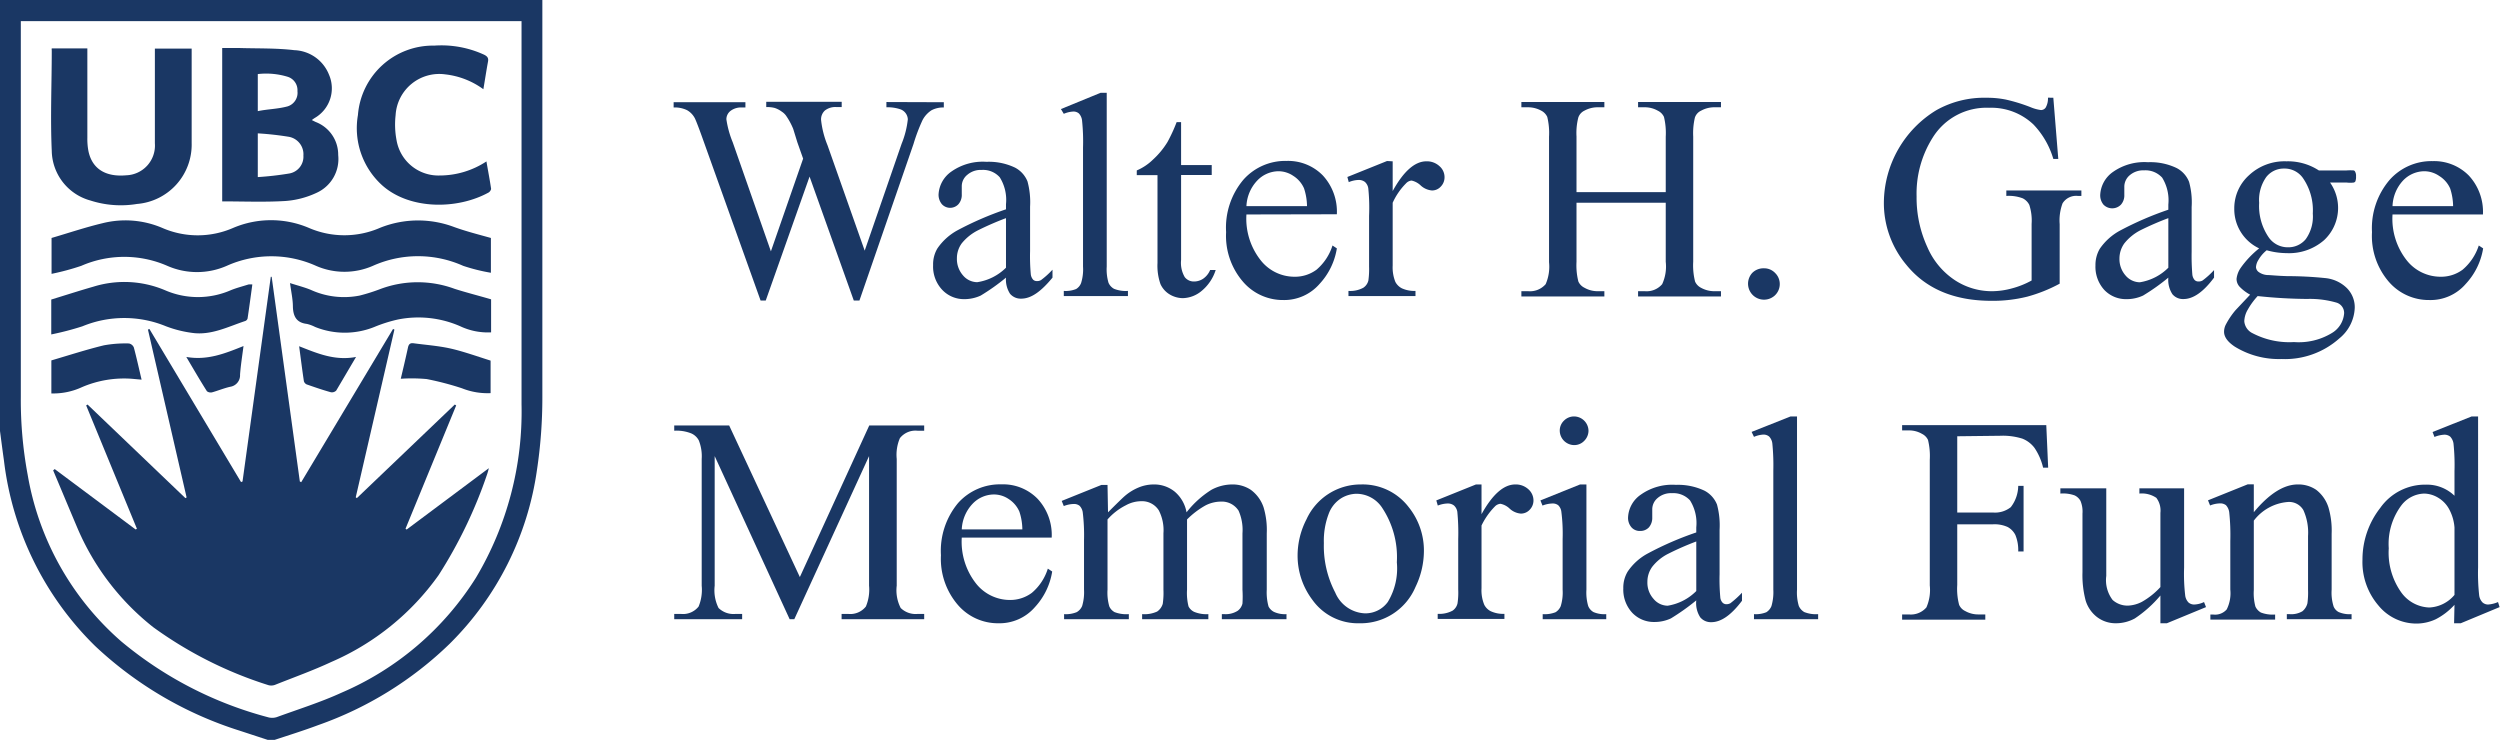 <svg xmlns="http://www.w3.org/2000/svg" viewBox="0 0 252.14 74.62"><defs><style>.cls-1{fill:#1a3764;}</style></defs><g id="Layer_2" data-name="Layer 2"><g id="Layer_4" data-name="Layer 4"><path class="cls-1" d="M95.19,10.31v.53a2.5,2.5,0,0,0-1.24.28,2.65,2.65,0,0,0-.91,1,18,18,0,0,0-.91,2.41L86.68,30.31h-.57l-4.46-12.5-4.42,12.5h-.52L70.9,14.07c-.43-1.21-.71-1.92-.82-2.14a2,2,0,0,0-.79-.82,2.84,2.84,0,0,0-1.35-.27v-.53h7.24v.53h-.35a1.75,1.75,0,0,0-1.16.35,1.07,1.07,0,0,0-.41.84,9.77,9.77,0,0,0,.64,2.32l3.85,11L81,16l-.58-1.64L80,13a6.87,6.87,0,0,0-.68-1.27,1.55,1.55,0,0,0-.46-.46,2.51,2.51,0,0,0-.72-.38,3,3,0,0,0-.86-.09v-.53h7.61v.53h-.52a1.7,1.7,0,0,0-1.18.35,1.21,1.21,0,0,0-.38.94,9.33,9.33,0,0,0,.65,2.56l3.75,10.63,3.72-10.77a9.11,9.11,0,0,0,.63-2.48,1.13,1.13,0,0,0-.73-1,4.07,4.07,0,0,0-1.43-.21v-.53Z"/><path class="cls-1" d="M101.46,28a21.15,21.15,0,0,1-2.55,1.81,3.9,3.9,0,0,1-1.66.36A3,3,0,0,1,95,29.2a3.42,3.42,0,0,1-.89-2.47,3.12,3.12,0,0,1,.43-1.67,5.83,5.83,0,0,1,2.06-1.85,32.65,32.65,0,0,1,4.86-2.1v-.52a4.28,4.28,0,0,0-.63-2.71A2.25,2.25,0,0,0,99,17.14a2.06,2.06,0,0,0-1.44.49A1.48,1.48,0,0,0,97,18.76l0,.84a1.41,1.41,0,0,1-.34,1,1.15,1.15,0,0,1-.89.36A1.14,1.14,0,0,1,95,20.6a1.48,1.48,0,0,1-.34-1,3,3,0,0,1,1.27-2.28,5.49,5.49,0,0,1,3.56-1,6.11,6.11,0,0,1,2.89.59,2.71,2.71,0,0,1,1.25,1.39,8,8,0,0,1,.26,2.54v4.49a20.12,20.12,0,0,0,.07,2.31,1,1,0,0,0,.24.57.54.54,0,0,0,.38.14.78.78,0,0,0,.41-.1,8.13,8.13,0,0,0,1.16-1.05V28C105,29.4,104,30.12,103,30.12a1.41,1.41,0,0,1-1.13-.49A2.64,2.64,0,0,1,101.46,28Zm0-.94V22a29.61,29.61,0,0,0-2.81,1.22A5,5,0,0,0,97,24.54a2.54,2.54,0,0,0-.49,1.51,2.5,2.5,0,0,0,.62,1.73,1.89,1.89,0,0,0,1.43.68A5.22,5.22,0,0,0,101.46,27Z"/><path class="cls-1" d="M111.62,9.36V26.88a4.8,4.8,0,0,0,.18,1.64,1.28,1.28,0,0,0,.56.61,3.19,3.19,0,0,0,1.4.21v.52h-6.47v-.52a2.76,2.76,0,0,0,1.24-.19,1.19,1.19,0,0,0,.51-.62,4.63,4.63,0,0,0,.19-1.65v-12a20.22,20.22,0,0,0-.1-2.74,1.23,1.23,0,0,0-.32-.7.84.84,0,0,0-.57-.19,2.74,2.74,0,0,0-.95.23L107,11,111,9.36Z"/><path class="cls-1" d="M119.12,12.32v4.33h3.09v1h-3.09v8.57a2.85,2.85,0,0,0,.37,1.73,1.15,1.15,0,0,0,.94.44,1.64,1.64,0,0,0,.93-.29,2,2,0,0,0,.69-.87h.56a4.48,4.48,0,0,1-1.43,2.12,3.05,3.05,0,0,1-1.9.72,2.62,2.62,0,0,1-1.3-.37,2.34,2.34,0,0,1-.94-1.05,5.6,5.6,0,0,1-.3-2.12V17.66h-2.09v-.47a5.32,5.32,0,0,0,1.62-1.08,8.17,8.17,0,0,0,1.48-1.79,16.06,16.06,0,0,0,.92-2Z"/><path class="cls-1" d="M125.71,21.63a6.77,6.77,0,0,0,1.43,4.61,4.33,4.33,0,0,0,3.38,1.67,3.65,3.65,0,0,0,2.26-.71,5.27,5.27,0,0,0,1.61-2.44l.44.29a6.85,6.85,0,0,1-1.75,3.59,4.72,4.72,0,0,1-3.65,1.62,5.3,5.3,0,0,1-4.07-1.85,7.08,7.08,0,0,1-1.7-5,7.5,7.5,0,0,1,1.74-5.28,5.65,5.65,0,0,1,4.36-1.9,4.9,4.9,0,0,1,3.65,1.46,5.38,5.38,0,0,1,1.42,3.92Zm0-.84h6.11a5.92,5.92,0,0,0-.3-1.79,2.83,2.83,0,0,0-1.08-1.26,2.68,2.68,0,0,0-1.49-.47,3,3,0,0,0-2.14.93A4,4,0,0,0,125.71,20.79Z"/><path class="cls-1" d="M140.46,16.27v3c1.1-2,2.24-3,3.4-3a1.86,1.86,0,0,1,1.31.48,1.46,1.46,0,0,1,.52,1.12,1.33,1.33,0,0,1-.38.95,1.18,1.18,0,0,1-.89.39,1.91,1.91,0,0,1-1.13-.5,1.91,1.91,0,0,0-.93-.5.87.87,0,0,0-.56.29,6.64,6.64,0,0,0-1.34,1.95v6.33a3.91,3.91,0,0,0,.27,1.65,1.53,1.53,0,0,0,.66.65,3,3,0,0,0,1.37.26v.52H136v-.52a2.74,2.74,0,0,0,1.5-.32,1.22,1.22,0,0,0,.51-.73,8.34,8.34,0,0,0,.07-1.4V21.77A19.19,19.19,0,0,0,138,19a1.07,1.07,0,0,0-.34-.65,1,1,0,0,0-.63-.2,2.76,2.76,0,0,0-1,.22l-.14-.52,4-1.61Z"/><path class="cls-1" d="M159,19.38H168V13.79a6.86,6.86,0,0,0-.18-2,1.3,1.3,0,0,0-.61-.62,2.65,2.65,0,0,0-1.31-.35h-.69v-.53h8.36v.53h-.69a2.75,2.75,0,0,0-1.31.34,1.18,1.18,0,0,0-.63.7,6.86,6.86,0,0,0-.17,1.91V26.4a6.62,6.62,0,0,0,.19,2,1.29,1.29,0,0,0,.59.62,2.75,2.75,0,0,0,1.33.35h.69v.53h-8.36v-.53h.69a2.06,2.06,0,0,0,1.74-.71A4.25,4.25,0,0,0,168,26.4V20.45H159V26.4a6.62,6.62,0,0,0,.19,2,1.3,1.3,0,0,0,.61.62,2.65,2.65,0,0,0,1.31.35h.7v.53h-8.37v-.53h.69a2.1,2.1,0,0,0,1.76-.71,4.43,4.43,0,0,0,.34-2.22V13.79a6.86,6.86,0,0,0-.18-2,1.34,1.34,0,0,0-.59-.62,2.78,2.78,0,0,0-1.33-.35h-.69v-.53h8.37v.53h-.7a2.75,2.75,0,0,0-1.31.34,1.19,1.19,0,0,0-.62.7,6.37,6.37,0,0,0-.18,1.91Z"/><path class="cls-1" d="M177.9,27.06a1.52,1.52,0,0,1,1.13.47,1.55,1.55,0,0,1,.47,1.13A1.57,1.57,0,0,1,179,29.8a1.61,1.61,0,0,1-2.27-2.28A1.6,1.6,0,0,1,177.9,27.06Z"/><path class="cls-1" d="M207.09,9.86l.5,6.17h-.5a8.46,8.46,0,0,0-2-3.47,6.18,6.18,0,0,0-4.48-1.69,6.38,6.38,0,0,0-5.68,3,10.57,10.57,0,0,0-1.63,5.94,11.89,11.89,0,0,0,1.08,5.1,7.58,7.58,0,0,0,2.83,3.38,6.79,6.79,0,0,0,3.6,1.08,7.64,7.64,0,0,0,2.09-.28,8.62,8.62,0,0,0,2-.8V22.59a5.12,5.12,0,0,0-.23-1.92A1.49,1.49,0,0,0,204,20a4,4,0,0,0-1.65-.24v-.55h7.57v.55h-.36a1.61,1.61,0,0,0-1.54.75,4.94,4.94,0,0,0-.29,2.1v6a15.19,15.19,0,0,1-3.27,1.31,14.32,14.32,0,0,1-3.59.42q-5.67,0-8.61-3.64A9.69,9.69,0,0,1,190,20.39a11,11,0,0,1,5.28-9.27,9.84,9.84,0,0,1,5.08-1.26,9.53,9.53,0,0,1,1.93.18,17.24,17.24,0,0,1,2.48.76,4.06,4.06,0,0,0,1.08.3.58.58,0,0,0,.47-.25,1.87,1.87,0,0,0,.23-1Z"/><path class="cls-1" d="M218.69,28a21.15,21.15,0,0,1-2.55,1.81,3.9,3.9,0,0,1-1.66.36,3,3,0,0,1-2.25-.93,3.46,3.46,0,0,1-.89-2.47,3.22,3.22,0,0,1,.43-1.67,5.83,5.83,0,0,1,2.06-1.85,32.65,32.65,0,0,1,4.86-2.1v-.52a4.36,4.36,0,0,0-.62-2.71,2.28,2.28,0,0,0-1.83-.74,2.09,2.09,0,0,0-1.44.49,1.52,1.52,0,0,0-.55,1.13l0,.84a1.41,1.41,0,0,1-.34,1,1.23,1.23,0,0,1-1.76,0,1.47,1.47,0,0,1-.33-1,3,3,0,0,1,1.26-2.28,5.51,5.51,0,0,1,3.56-1,6.11,6.11,0,0,1,2.89.59,2.67,2.67,0,0,1,1.25,1.39,7.71,7.71,0,0,1,.26,2.54v4.49a23,23,0,0,0,.07,2.31,1,1,0,0,0,.24.57.54.54,0,0,0,.38.14.78.78,0,0,0,.41-.1,8.13,8.13,0,0,0,1.16-1.05V28c-1.07,1.44-2.1,2.16-3.08,2.16a1.37,1.37,0,0,1-1.12-.49A2.63,2.63,0,0,1,218.69,28Zm0-.94V22a29.61,29.61,0,0,0-2.81,1.22,5,5,0,0,0-1.63,1.33,2.61,2.61,0,0,0-.49,1.51,2.5,2.5,0,0,0,.62,1.73,1.91,1.91,0,0,0,1.43.68A5.22,5.22,0,0,0,218.69,27Z"/><path class="cls-1" d="M227.85,25.05a4.37,4.37,0,0,1-2.51-4,4.48,4.48,0,0,1,1.48-3.37,5.24,5.24,0,0,1,3.78-1.41,5.71,5.71,0,0,1,3.27.92h2.8a4.45,4.45,0,0,1,.72,0,.23.23,0,0,1,.14.13.84.84,0,0,1,.09.46,1.28,1.28,0,0,1-.07.52.3.3,0,0,1-.15.11,3,3,0,0,1-.73,0H235a4.45,4.45,0,0,1-.6,5.81,5.37,5.37,0,0,1-3.79,1.31,7.51,7.51,0,0,1-2-.29,3.46,3.46,0,0,0-.85,1,1.5,1.5,0,0,0-.23.7.65.65,0,0,0,.24.47,1.65,1.65,0,0,0,.93.33c.27,0,.94.08,2,.11a37.67,37.67,0,0,1,3.85.2,3.6,3.6,0,0,1,2.14,1,2.73,2.73,0,0,1,.8,2,4.17,4.17,0,0,1-1.53,3.06,8.25,8.25,0,0,1-5.87,2.1,8.47,8.47,0,0,1-4.7-1.25q-1.08-.72-1.08-1.5a1.58,1.58,0,0,1,.16-.69,7.91,7.91,0,0,1,1-1.49l1.47-1.56a4.29,4.29,0,0,1-1.06-.8,1.15,1.15,0,0,1-.31-.8A2.42,2.42,0,0,1,226,27,9.58,9.58,0,0,1,227.85,25.05Zm-.15,4.81a7.2,7.2,0,0,0-1,1.37,2.47,2.47,0,0,0-.35,1.17,1.47,1.47,0,0,0,.84,1.21,8,8,0,0,0,4.17.89,6.42,6.42,0,0,0,3.82-.91,2.53,2.53,0,0,0,1.24-2,1.09,1.09,0,0,0-.74-1.06,9.68,9.68,0,0,0-3-.38A49.43,49.43,0,0,1,227.7,29.86ZM230.36,17a2.23,2.23,0,0,0-1.79.85,4,4,0,0,0-.72,2.61,5.57,5.57,0,0,0,1,3.53,2.33,2.33,0,0,0,1.9.95,2.26,2.26,0,0,0,1.8-.82,3.92,3.92,0,0,0,.71-2.58,5.72,5.72,0,0,0-1-3.59A2.26,2.26,0,0,0,230.36,17Z"/><path class="cls-1" d="M241.3,21.63a6.77,6.77,0,0,0,1.42,4.61,4.35,4.35,0,0,0,3.39,1.67,3.65,3.65,0,0,0,2.26-.71A5.35,5.35,0,0,0,250,24.76l.44.29a6.87,6.87,0,0,1-1.76,3.59A4.68,4.68,0,0,1,245,30.26a5.32,5.32,0,0,1-4.08-1.85,7.07,7.07,0,0,1-1.69-5A7.5,7.5,0,0,1,241,18.15a5.65,5.65,0,0,1,4.36-1.9A4.91,4.91,0,0,1,249,17.71a5.38,5.38,0,0,1,1.42,3.92Zm0-.84h6.11a5.92,5.92,0,0,0-.3-1.79A2.83,2.83,0,0,0,246,17.74a2.68,2.68,0,0,0-1.49-.47,3,3,0,0,0-2.14.93A4,4,0,0,0,241.3,20.79Z"/><path class="cls-1" d="M79.64,62.45,72.08,46V59.07a4,4,0,0,0,.39,2.25,2.16,2.16,0,0,0,1.69.6h.69v.53H68v-.53h.7a2,2,0,0,0,1.76-.75,4.42,4.42,0,0,0,.31-2.1V46.29a4.32,4.32,0,0,0-.29-1.87,1.58,1.58,0,0,0-.74-.7A4,4,0,0,0,68,43.44v-.53h5.54L80.67,58.2l7-15.29h5.54v.53h-.68a2,2,0,0,0-1.77.75,4.26,4.26,0,0,0-.32,2.1V59.07a3.89,3.89,0,0,0,.4,2.25,2.16,2.16,0,0,0,1.69.6h.68v.53H84.88v-.53h.69a2,2,0,0,0,1.76-.75,4.38,4.38,0,0,0,.32-2.1V46L80.11,62.45Z"/><path class="cls-1" d="M97,54.22a6.82,6.82,0,0,0,1.43,4.62,4.36,4.36,0,0,0,3.38,1.67,3.65,3.65,0,0,0,2.26-.72,5.22,5.22,0,0,0,1.61-2.44l.44.29a6.88,6.88,0,0,1-1.75,3.6,4.72,4.72,0,0,1-3.65,1.62A5.33,5.33,0,0,1,96.6,61a7.12,7.12,0,0,1-1.7-5,7.52,7.52,0,0,1,1.74-5.28A5.67,5.67,0,0,1,101,48.85a4.86,4.86,0,0,1,3.65,1.46,5.35,5.35,0,0,1,1.42,3.91Zm0-.83h6.11a5.8,5.8,0,0,0-.3-1.79,2.85,2.85,0,0,0-1.08-1.27,2.66,2.66,0,0,0-1.49-.46,3,3,0,0,0-2.14.93A4,4,0,0,0,97,53.39Z"/><path class="cls-1" d="M111.75,51.67c1-1,1.53-1.51,1.71-1.66a5.15,5.15,0,0,1,1.39-.85,4,4,0,0,1,1.49-.3,3.29,3.29,0,0,1,2.13.72,3.55,3.55,0,0,1,1.2,2.09,9.72,9.72,0,0,1,2.51-2.27,4.44,4.44,0,0,1,2.1-.54,3.31,3.31,0,0,1,1.87.54,3.62,3.62,0,0,1,1.29,1.77,7.93,7.93,0,0,1,.32,2.62v5.68a5.36,5.36,0,0,0,.18,1.7,1.27,1.27,0,0,0,.54.54,2.65,2.65,0,0,0,1.27.23v.51h-6.52v-.51h.27a2.24,2.24,0,0,0,1.33-.34,1.27,1.27,0,0,0,.48-.73,11.31,11.31,0,0,0,0-1.4V53.79a4.79,4.79,0,0,0-.39-2.28,2,2,0,0,0-1.8-.92,3.46,3.46,0,0,0-1.53.38,8.41,8.41,0,0,0-1.87,1.42l0,.16,0,.62v6.3a5.52,5.52,0,0,0,.15,1.69,1.22,1.22,0,0,0,.57.55,3.26,3.26,0,0,0,1.43.23v.51h-6.68v-.51a3.1,3.1,0,0,0,1.51-.26,1.43,1.43,0,0,0,.57-.78,7.64,7.64,0,0,0,.07-1.43V53.79a4.35,4.35,0,0,0-.47-2.32,2,2,0,0,0-1.78-.92,3.26,3.26,0,0,0-1.54.41,6.11,6.11,0,0,0-1.85,1.43v7.08a5,5,0,0,0,.18,1.69,1.22,1.22,0,0,0,.54.58,3.37,3.37,0,0,0,1.43.2v.51h-6.53v-.51a2.88,2.88,0,0,0,1.27-.2,1.29,1.29,0,0,0,.55-.62,4.84,4.84,0,0,0,.19-1.65v-5a19.27,19.27,0,0,0-.13-2.81,1.2,1.2,0,0,0-.32-.65.9.9,0,0,0-.59-.18,2.88,2.88,0,0,0-1,.21l-.21-.52,4-1.61h.62Z"/><path class="cls-1" d="M137.26,48.86a5.84,5.84,0,0,1,4.81,2.28,7,7,0,0,1,1.54,4.47,8.38,8.38,0,0,1-.85,3.59,6,6,0,0,1-5.66,3.66,5.63,5.63,0,0,1-4.75-2.38,7.38,7.38,0,0,1-1.48-4.5,8,8,0,0,1,.9-3.61,6,6,0,0,1,5.49-3.51Zm-.45.94a3.06,3.06,0,0,0-1.54.45A3.14,3.14,0,0,0,134,51.84a7.63,7.63,0,0,0-.48,2.93,10.11,10.11,0,0,0,1.15,5,3.4,3.4,0,0,0,3,2.09,2.79,2.79,0,0,0,2.3-1.15,6.52,6.52,0,0,0,.91-4,9,9,0,0,0-1.51-5.54A3.12,3.12,0,0,0,136.81,49.8Z"/><path class="cls-1" d="M149.42,48.86v3c1.11-2,2.24-3,3.41-3a1.87,1.87,0,0,1,1.31.48,1.51,1.51,0,0,1,.52,1.12,1.33,1.33,0,0,1-.38.95,1.2,1.2,0,0,1-.89.39,1.89,1.89,0,0,1-1.13-.5,1.86,1.86,0,0,0-.93-.49.87.87,0,0,0-.57.28A7.14,7.14,0,0,0,149.42,53v6.33A3.82,3.82,0,0,0,149.7,61a1.48,1.48,0,0,0,.66.65,3,3,0,0,0,1.37.26v.51H145v-.51a2.84,2.84,0,0,0,1.5-.32,1.22,1.22,0,0,0,.5-.74,7.31,7.31,0,0,0,.07-1.4V54.37a22.15,22.15,0,0,0-.09-2.75,1.09,1.09,0,0,0-.34-.64,1,1,0,0,0-.63-.2,2.9,2.9,0,0,0-1,.21l-.15-.52,4-1.61Z"/><path class="cls-1" d="M160,48.86V59.47a4.83,4.83,0,0,0,.18,1.65,1.23,1.23,0,0,0,.53.61,2.78,2.78,0,0,0,1.29.21v.51h-6.41v-.51a3,3,0,0,0,1.29-.19,1.31,1.31,0,0,0,.53-.62,4.69,4.69,0,0,0,.19-1.66V54.38a17.48,17.48,0,0,0-.13-2.78,1.1,1.1,0,0,0-.31-.64.9.9,0,0,0-.59-.18,2.93,2.93,0,0,0-1,.21l-.21-.52,4-1.61ZM158.75,42a1.47,1.47,0,0,1,1.46,1.46,1.46,1.46,0,0,1-.43,1,1.38,1.38,0,0,1-1,.43,1.47,1.47,0,0,1-1.47-1.47,1.38,1.38,0,0,1,.43-1A1.43,1.43,0,0,1,158.75,42Z"/><path class="cls-1" d="M171.08,60.55a22.42,22.42,0,0,1-2.56,1.82,3.86,3.86,0,0,1-1.65.36,3,3,0,0,1-2.26-.94,3.44,3.44,0,0,1-.89-2.46,3.14,3.14,0,0,1,.44-1.68,5.68,5.68,0,0,1,2.05-1.84,32.09,32.09,0,0,1,4.87-2.11v-.52a4.3,4.3,0,0,0-.63-2.71,2.27,2.27,0,0,0-1.82-.73,2.05,2.05,0,0,0-1.45.49,1.48,1.48,0,0,0-.54,1.12l0,.84a1.46,1.46,0,0,1-.34,1,1.17,1.17,0,0,1-.89.36,1.1,1.1,0,0,1-.87-.37,1.45,1.45,0,0,1-.34-1,2.93,2.93,0,0,1,1.27-2.28,5.47,5.47,0,0,1,3.56-1,6.22,6.22,0,0,1,2.88.59,2.71,2.71,0,0,1,1.26,1.4,8,8,0,0,1,.26,2.54v4.48a20.12,20.12,0,0,0,.07,2.31.89.89,0,0,0,.24.57.54.54,0,0,0,.38.15.85.85,0,0,0,.4-.1,9.81,9.81,0,0,0,1.17-1.06v.81q-1.62,2.16-3.09,2.16a1.39,1.39,0,0,1-1.12-.49A2.62,2.62,0,0,1,171.08,60.55Zm0-.94v-5a28.75,28.75,0,0,0-2.81,1.23,4.76,4.76,0,0,0-1.63,1.32,2.57,2.57,0,0,0-.49,1.52,2.44,2.44,0,0,0,.62,1.72,1.87,1.87,0,0,0,1.42.69A5.23,5.23,0,0,0,171.08,59.61Z"/><path class="cls-1" d="M181.24,42V59.47a4.76,4.76,0,0,0,.18,1.64,1.33,1.33,0,0,0,.55.62,3.19,3.19,0,0,0,1.4.21v.51H176.9v-.51a2.85,2.85,0,0,0,1.24-.19,1.3,1.3,0,0,0,.52-.62,5,5,0,0,0,.19-1.66v-12a22.41,22.41,0,0,0-.1-2.75,1.2,1.2,0,0,0-.33-.7.89.89,0,0,0-.57-.19,2.74,2.74,0,0,0-.95.23l-.24-.5L180.59,42Z"/><path class="cls-1" d="M197.4,44v7.69H201a2.55,2.55,0,0,0,1.8-.54,3.57,3.57,0,0,0,.75-2.15h.54v6.62h-.54a4,4,0,0,0-.29-1.67,1.88,1.88,0,0,0-.78-.8,3.2,3.2,0,0,0-1.48-.27H197.4V59a6.25,6.25,0,0,0,.19,2,1.23,1.23,0,0,0,.6.62,2.67,2.67,0,0,0,1.33.35h.71v.53h-8.39v-.53h.69a2.07,2.07,0,0,0,1.76-.71,4.38,4.38,0,0,0,.34-2.22V46.37a6.82,6.82,0,0,0-.18-2,1.3,1.3,0,0,0-.6-.61,2.56,2.56,0,0,0-1.32-.35h-.69v-.53h14.54l.19,4.29h-.51a6,6,0,0,0-.87-2,2.84,2.84,0,0,0-1.22-.93,6.63,6.63,0,0,0-2.26-.29Z"/><path class="cls-1" d="M220.28,49.25v8a18.61,18.61,0,0,0,.11,2.8,1.24,1.24,0,0,0,.34.72.87.87,0,0,0,.56.2,2.48,2.48,0,0,0,1-.25l.2.51-3.95,1.63h-.65v-2.8a12.16,12.16,0,0,1-2.59,2.32,4,4,0,0,1-1.89.48,3.09,3.09,0,0,1-1.93-.64,3.34,3.34,0,0,1-1.13-1.65,10.09,10.09,0,0,1-.32-2.86v-5.9a2.81,2.81,0,0,0-.2-1.29,1.31,1.31,0,0,0-.6-.56,3.47,3.47,0,0,0-1.43-.18v-.53h4.63v8.84a3.29,3.29,0,0,0,.64,2.42,2.25,2.25,0,0,0,1.55.57,3.32,3.32,0,0,0,1.4-.38,7.55,7.55,0,0,0,1.87-1.49V51.73a2.13,2.13,0,0,0-.41-1.52,2.61,2.61,0,0,0-1.71-.43v-.53Z"/><path class="cls-1" d="M227.31,51.66q2.33-2.8,4.43-2.8a3.19,3.19,0,0,1,1.86.54,3.61,3.61,0,0,1,1.24,1.78,8.26,8.26,0,0,1,.32,2.65v5.64a4.62,4.62,0,0,0,.2,1.7,1.11,1.11,0,0,0,.51.56,2.77,2.77,0,0,0,1.3.21v.51h-6.53v-.51h.28a2.19,2.19,0,0,0,1.29-.29,1.49,1.49,0,0,0,.51-.82,8.22,8.22,0,0,0,.06-1.36V54.06a5.48,5.48,0,0,0-.47-2.61,1.66,1.66,0,0,0-1.58-.82,4.78,4.78,0,0,0-3.42,1.88v7a5.16,5.16,0,0,0,.16,1.66,1.34,1.34,0,0,0,.56.61,3.37,3.37,0,0,0,1.43.2v.51h-6.53v-.51h.29a1.55,1.55,0,0,0,1.36-.52,3.66,3.66,0,0,0,.36-2v-4.9a21.58,21.58,0,0,0-.11-2.9,1.3,1.3,0,0,0-.33-.71.93.93,0,0,0-.6-.18,2.88,2.88,0,0,0-1,.21l-.21-.52,4-1.61h.62Z"/><path class="cls-1" d="M247.55,61a6.66,6.66,0,0,1-1.88,1.45,4.63,4.63,0,0,1-2,.44,4.94,4.94,0,0,1-3.78-1.81,6.72,6.72,0,0,1-1.62-4.65,8.43,8.43,0,0,1,1.79-5.2,5.53,5.53,0,0,1,4.6-2.35A4,4,0,0,1,247.55,50V47.52a20.78,20.78,0,0,0-.1-2.78,1.27,1.27,0,0,0-.34-.71.94.94,0,0,0-.58-.19,3.09,3.09,0,0,0-1,.23l-.19-.5L249.28,42h.65V57.22a20.56,20.56,0,0,0,.11,2.83,1.25,1.25,0,0,0,.35.72.85.85,0,0,0,.55.2,3,3,0,0,0,1-.25l.16.51-3.92,1.63h-.67Zm0-1v-6.8a4.59,4.59,0,0,0-.51-1.79,3,3,0,0,0-1.15-1.22,2.83,2.83,0,0,0-1.39-.41,3,3,0,0,0-2.27,1.14,6.49,6.49,0,0,0-1.31,4.38,6.91,6.91,0,0,0,1.27,4.46A3.63,3.63,0,0,0,245,61.27,3.51,3.51,0,0,0,247.55,60Z"/><path class="cls-1" d="M0,43.47V0H54.7V.88c0,13.08,0,26.16,0,39.24a48.94,48.94,0,0,1-.54,7.25,30.7,30.7,0,0,1-8.8,17.55,36.32,36.32,0,0,1-13.29,8.22c-1.44.54-2.91,1-4.37,1.48H27l-2.87-.94A37.89,37.89,0,0,1,9.6,65.16,31.37,31.37,0,0,1,.4,46.46C.26,45.47.13,44.47,0,43.47ZM2.1,2.13v.74q0,18.59,0,37.18a41.08,41.08,0,0,0,.69,7.83,28.7,28.7,0,0,0,9.44,16.81A38.36,38.36,0,0,0,27,72.33a1.53,1.53,0,0,0,.9,0c2.19-.8,4.43-1.5,6.55-2.47A29.93,29.93,0,0,0,48,58.27,32.73,32.73,0,0,0,52.6,40.78c0-12.64,0-25.27,0-37.91V2.13Z"/><path class="cls-1" d="M24.46,48.56l2.85-20.64h.09l2.84,20.64.14.07,9.26-15.45.14.06-3.9,16.91.11.09,9.88-9.44.14.09L40.9,53.32l.11.09,8.29-6.19a6.17,6.17,0,0,1-.17.61A46.7,46.7,0,0,1,44.24,58a25.84,25.84,0,0,1-10.82,8.76c-1.84.86-3.75,1.54-5.63,2.29a1.1,1.1,0,0,1-.69.06,40.42,40.42,0,0,1-11.64-5.85,25.38,25.38,0,0,1-7.65-10C7,51.35,6.18,49.38,5.36,47.44l.16-.13,8.16,6.09.13-.07L8.69,40.89l.14-.09,9.87,9.44.12-.07-3.9-16.93.15-.06,9.24,15.44Z"/><path class="cls-1" d="M49.51,24v3.51a18.48,18.48,0,0,1-2.8-.7,11.14,11.14,0,0,0-9.1,0,7.16,7.16,0,0,1-5.74,0,11,11,0,0,0-9,0,7.45,7.45,0,0,1-6,0,10.85,10.85,0,0,0-8.67,0,25,25,0,0,1-3,.81V24c1.74-.51,3.43-1.08,5.15-1.49a9.46,9.46,0,0,1,6,.47,8.93,8.93,0,0,0,7.18,0,9.76,9.76,0,0,1,7.61,0,9,9,0,0,0,7.18,0,10.3,10.3,0,0,1,7.49-.08C47,23.33,48.22,23.64,49.51,24Z"/><path class="cls-1" d="M22.41,20.31V4.84c.57,0,1.12,0,1.66,0,1.87.06,3.76,0,5.61.22a3.91,3.91,0,0,1,3.5,2.47,3.45,3.45,0,0,1-1.44,4.37,3.39,3.39,0,0,0-.29.21l.38.19a3.53,3.53,0,0,1,2.28,3.34,3.74,3.74,0,0,1-2.21,3.82,8.89,8.89,0,0,1-3.1.81C26.69,20.4,24.57,20.31,22.41,20.31ZM26,17.86a31.11,31.11,0,0,0,3.16-.36,1.72,1.72,0,0,0,1.44-1.81,1.79,1.79,0,0,0-1.45-1.89A31.27,31.27,0,0,0,26,13.45Zm0-6.65C27,11,28,11,29,10.73a1.43,1.43,0,0,0,1-1.54A1.41,1.41,0,0,0,29,7.74a7.42,7.42,0,0,0-3-.27Z"/><path class="cls-1" d="M5.22,4.88H8.81v.76c0,2.76,0,5.52,0,8.28a6.48,6.48,0,0,0,.11,1.32c.37,1.78,1.72,2.63,3.81,2.44a3,3,0,0,0,2.89-3.23c0-2.85,0-5.7,0-8.55v-1h3.71V10c0,1.48,0,3,0,4.44a6,6,0,0,1-5.51,6.13,10,10,0,0,1-4.71-.35,5.29,5.29,0,0,1-3.89-5c-.15-3.37,0-6.75,0-10.13A.67.67,0,0,1,5.22,4.88Z"/><path class="cls-1" d="M48.75,9A8,8,0,0,0,44.9,7.5a4.41,4.41,0,0,0-5,4.11A8.43,8.43,0,0,0,40,14.17a4.28,4.28,0,0,0,4.34,3.53,8.6,8.6,0,0,0,4.72-1.42c.17,1,.34,1.86.47,2.76,0,.12-.14.32-.26.38-3.11,1.71-7.87,1.76-10.67-.68A7.77,7.77,0,0,1,36.1,11.6a7.59,7.59,0,0,1,7.71-7,10.31,10.31,0,0,1,5,.91c.35.17.49.35.4.75C49.05,7.13,48.92,8,48.75,9Z"/><path class="cls-1" d="M49.53,30.19v3.33a6.52,6.52,0,0,1-3.1-.61,10.51,10.51,0,0,0-6.28-.69,14.29,14.29,0,0,0-2.38.75,8,8,0,0,1-6,0,3.61,3.61,0,0,0-.81-.3c-1.05-.12-1.39-.75-1.42-1.73,0-.74-.17-1.48-.29-2.39.77.25,1.46.42,2.11.69a8.07,8.07,0,0,0,4.91.57,18.32,18.32,0,0,0,2.14-.68,10.76,10.76,0,0,1,7.44,0C47,29.5,48.24,29.81,49.53,30.19Z"/><path class="cls-1" d="M5.17,33.73V30.21c1.47-.45,2.86-.9,4.26-1.3a10.53,10.53,0,0,1,7.19.35,8.3,8.3,0,0,0,6.68,0c.57-.23,1.17-.38,1.76-.57a2.61,2.61,0,0,1,.39,0c-.16,1.17-.31,2.3-.48,3.43a.38.38,0,0,1-.25.26c-1.75.58-3.44,1.47-5.36,1.19a11.62,11.62,0,0,1-2.61-.66,11.07,11.07,0,0,0-8.44,0A29,29,0,0,1,5.17,33.73Z"/><path class="cls-1" d="M5.18,39.68V36.35c1.8-.53,3.53-1.09,5.29-1.52A12.12,12.12,0,0,1,13,34.64a.67.67,0,0,1,.5.41c.28,1.05.51,2.1.78,3.24l-1-.09a10.77,10.77,0,0,0-5,.84A6.89,6.89,0,0,1,5.18,39.68Z"/><path class="cls-1" d="M40.42,38.2c.24-1,.49-2.07.72-3.12.07-.35.21-.51.57-.46,1.26.17,2.54.26,3.77.54s2.64.78,4,1.21v3.28a6.94,6.94,0,0,1-2.89-.49,29.58,29.58,0,0,0-3.56-.93A16.69,16.69,0,0,0,40.42,38.2Z"/><path class="cls-1" d="M18.79,36c2.12.37,3.88-.34,5.77-1.1-.13,1-.28,1.95-.35,2.88a1.17,1.17,0,0,1-1,1.23c-.62.14-1.21.39-1.82.56a.63.63,0,0,1-.52-.11C20.19,38.39,19.54,37.27,18.79,36Z"/><path class="cls-1" d="M35.91,36c-.74,1.25-1.37,2.33-2,3.39a.61.61,0,0,1-.54.17c-.83-.23-1.64-.51-2.44-.79a.52.52,0,0,1-.28-.32c-.17-1.13-.31-2.26-.48-3.53C32,35.64,33.77,36.41,35.91,36Z"/></g></g></svg>